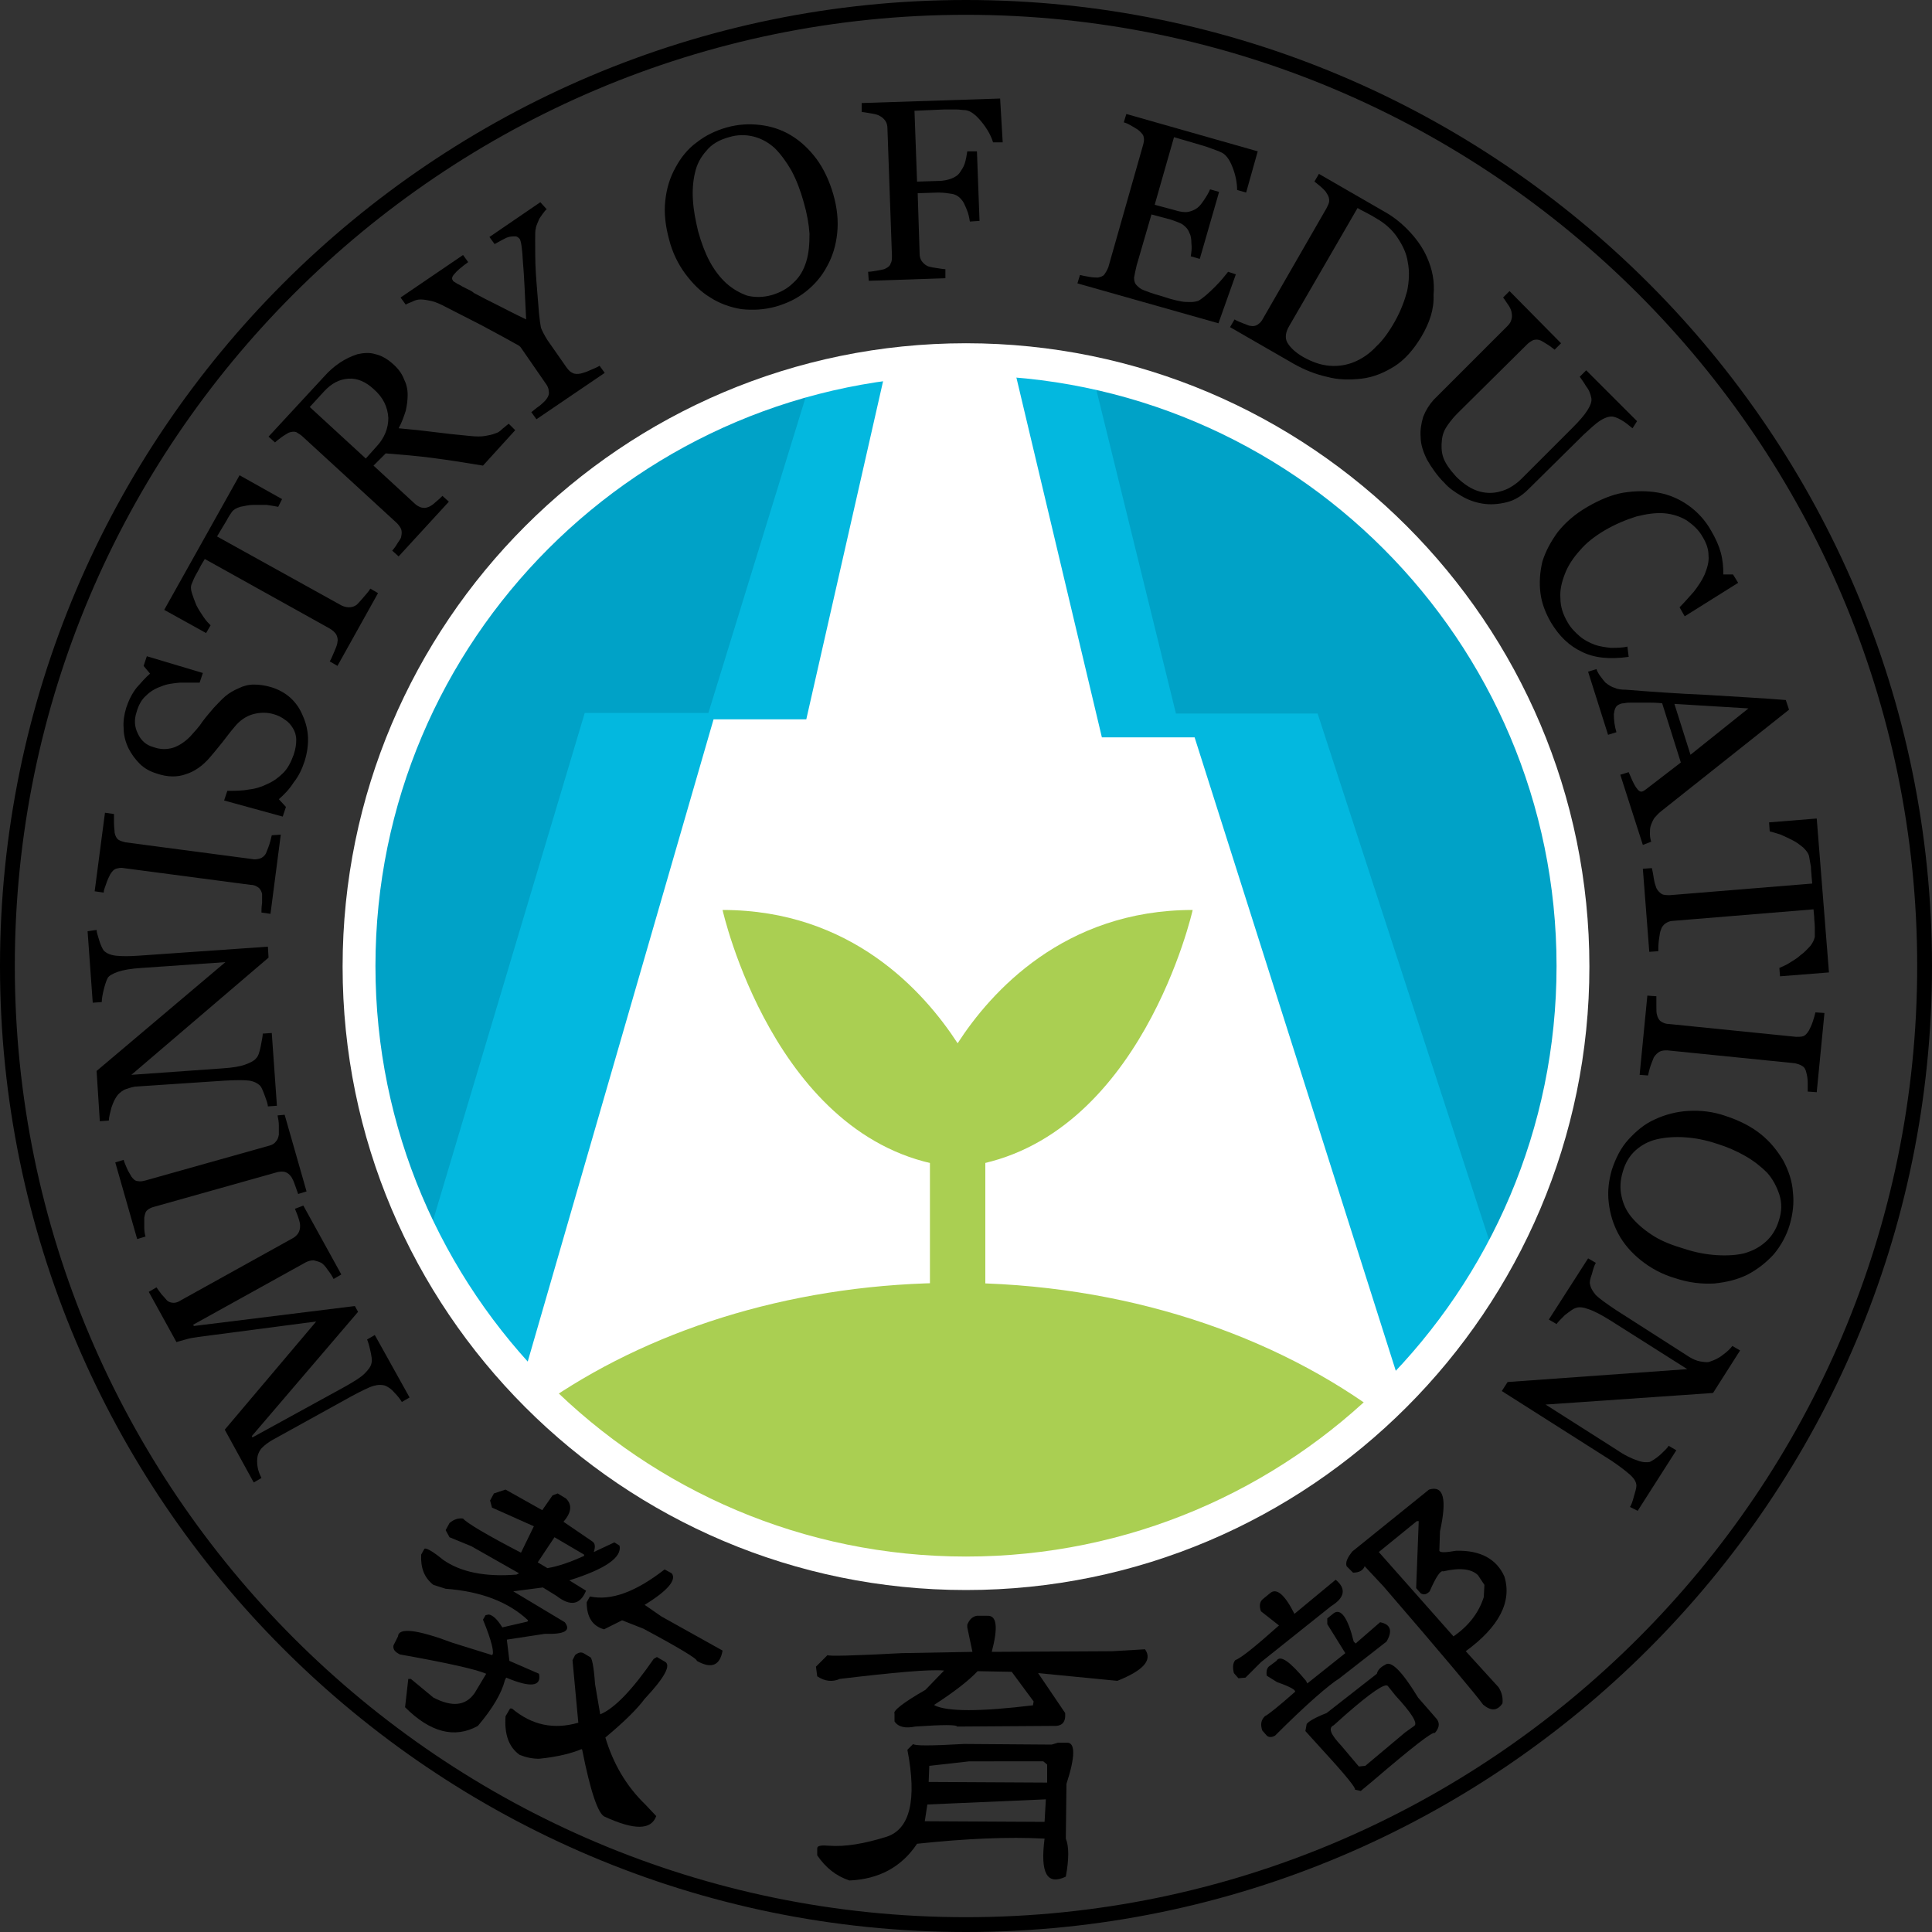 <?xml version="1.0" encoding="utf-8"?>
<!-- Generator: Adobe Illustrator 26.5.3, SVG Export Plug-In . SVG Version: 6.00 Build 0)  -->
<svg version="1.1" id="圖層_2" xmlns="http://www.w3.org/2000/svg" xmlns:xlink="http://www.w3.org/1999/xlink" x="0px" y="0px"
	 viewBox="0 0 300 300" style="enable-background:new 0 0 300 300;" xml:space="preserve">
<rect x="0" y="0" width="300" height="300" fill="#333333" stroke="none"/>
<style type="text/css">
	.st0{fill:#00A2C7;}
	.st1{fill:#03B8DF;}
	.st2{fill:#FFFFFF;}
	.st3{fill:#AACF52;}
</style>
<g>
	<g>
		<path class="st0" d="M244.3,150c0,52-42.2,94.3-94.3,94.3c-52.1,0-94.3-42.2-94.3-94.3c0-52.1,42.2-94.3,94.3-94.3
			C202.1,55.7,244.3,98,244.3,150z"/>
	</g>
	<g>
		<path class="st1" d="M126.2,58.1l-16.2,52.6H90.8l-24.9,83.3c0,0,35.4,51.7,82.3,51.7c46.9,0,77.5-41.2,83.2-52.6l-26.8-82.3h-22
			l-13.4-54.5C169.2,56.1,142.4,53.3,126.2,58.1z"/>
	</g>
	<g>
		<path class="st2" d="M137.6,57.1l-12.4,54.6h-14.4L81.2,214c0,0,31.6,31.6,66,31.6c34.5,0,63.2-20.1,69.9-31.6l-31.6-99.5h-14.4
			l-13.4-56.4L137.6,57.1z"/>
	</g>
	<g>
		<g>
			<path class="st3" d="M85.7,217.1c17,16.8,40.4,27.2,66.3,27.2c24.2,0,46.3-9.2,63-24.2c-16.9-12.8-40.5-20.9-66.7-20.9
				C124.1,199.2,102.2,206,85.7,217.1z"/>
		</g>
		<g>
			<g>
				<path class="st3" d="M148.7,162c-5.2-8-16.5-20.7-36.5-20.7c0,0,8,35.9,34.9,39.8c0,0,0.7-0.4,1.6-1.2c0.9,0.8,1.6,1.2,1.6,1.2
					c26.9-4,34.9-39.8,34.9-39.8C165.2,141.3,153.8,154.1,148.7,162z"/>
			</g>
			<g>
				<rect x="144.4" y="172.9" class="st3" width="8.6" height="31.6"/>
			</g>
		</g>
	</g>
	<g>
		<path class="st2" d="M150,246.9c-53.4,0-96.8-43.4-96.8-96.8c0-53.4,43.4-96.8,96.8-96.8c53.4,0,96.8,43.4,96.8,96.8
			C246.8,203.4,203.4,246.9,150,246.9z M150,58.3c-50.6,0-91.7,41.1-91.7,91.7c0,50.6,41.1,91.7,91.7,91.7
			c50.6,0,91.7-41.1,91.7-91.7C241.7,99.5,200.6,58.3,150,58.3z"/>
	</g>
	<g>
		<g>
			<path d="M47.1,187.2l5.9,10.7l-1.2,0.7c-0.2-0.4-0.5-0.9-0.9-1.4c-0.4-0.6-0.7-0.9-1-1.1c-0.4-0.2-0.8-0.3-1.2-0.4
				c-0.4,0-0.8,0.1-1.2,0.3l-17.5,9.7l0.1,0.2l25-3.1l0.5,0.9L39.1,223l0.1,0.2l14.4-7.9c1.4-0.8,2.4-1.4,3-2c0.6-0.6,1-1.1,1.1-1.7
				c0.1-0.4,0-1-0.2-1.9c-0.2-0.9-0.4-1.5-0.5-1.7l1.2-0.7l5.4,9.7l-1.2,0.7c-0.3-0.5-0.7-1-1.2-1.5c-0.4-0.5-0.9-0.8-1.3-1
				c-0.5-0.2-1.2-0.2-1.9,0c-0.7,0.2-1.9,0.8-3.4,1.6l-12.3,6.8c-0.7,0.4-1.2,0.8-1.6,1.2c-0.4,0.4-0.6,0.9-0.7,1.3
				c-0.1,0.5-0.1,1.1,0,1.7c0.1,0.6,0.3,1.1,0.6,1.7l-1.2,0.7l-4.5-8.2l14.2-16.8l-18.3,2.4c-0.7,0.1-1.4,0.2-2,0.4
				c-0.7,0.2-1.1,0.3-1.4,0.4l-4.3-7.8l1.2-0.7c0.2,0.3,0.5,0.7,0.8,1.1c0.4,0.4,0.6,0.7,0.8,0.9c0.3,0.3,0.7,0.4,1.1,0.4
				c0.4,0,0.8-0.2,1.1-0.4l17.3-9.6c0.4-0.2,0.7-0.5,0.9-0.8c0.2-0.3,0.3-0.7,0.3-1.2c0-0.3-0.1-0.7-0.3-1.3c-0.2-0.6-0.4-1-0.5-1.3
				L47.1,187.2z"/>
		</g>
		<g>
			<path d="M44.2,173.1l3.4,11.9l-1.3,0.4c-0.1-0.3-0.3-0.8-0.5-1.4c-0.2-0.6-0.4-1-0.6-1.3c-0.3-0.4-0.6-0.6-0.9-0.7
				c-0.3-0.1-0.7-0.1-1.2,0l-19.2,5.4c-0.4,0.1-0.8,0.3-1,0.5c-0.3,0.2-0.4,0.6-0.5,1.2c0,0.4,0,0.9,0,1.5c0,0.6,0.1,1.1,0.2,1.4
				l-1.3,0.4l-3.4-11.9l1.3-0.4c0.1,0.4,0.3,0.8,0.5,1.3c0.2,0.5,0.5,0.9,0.7,1.3c0.3,0.4,0.6,0.7,1,0.7c0.4,0.1,0.8,0,1.2-0.1
				l19.2-5.4c0.4-0.1,0.8-0.3,1-0.6c0.3-0.3,0.4-0.6,0.5-1.1c0-0.3,0-0.7,0-1.4c0-0.6-0.1-1.1-0.2-1.6L44.2,173.1z"/>
		</g>
		<g>
			<path d="M15,144.4c0,0.4,0.2,0.9,0.4,1.6c0.2,0.7,0.5,1.3,0.7,1.6c0.4,0.4,1,0.7,1.9,0.8c0.9,0.1,2.1,0.1,3.5,0l20.1-1.4l0.1,1.7
				l-21.3,18.2l14.1-1c1.6-0.1,2.8-0.3,3.6-0.6c0.8-0.3,1.4-0.6,1.7-1c0.3-0.3,0.5-0.9,0.7-1.9c0.2-1,0.3-1.6,0.3-1.9l1.4-0.1
				l0.8,11.3l-1.4,0.1c0-0.3-0.2-0.9-0.5-1.7c-0.3-0.8-0.5-1.3-0.7-1.5c-0.4-0.4-1-0.7-1.7-0.8c-0.7-0.1-2-0.1-3.8,0l-13.5,0.9
				c-0.6,0-1.2,0.2-1.8,0.4c-0.6,0.2-1,0.6-1.3,0.9c-0.4,0.5-0.7,1.1-1,2c-0.2,0.8-0.4,1.5-0.4,2l-1.4,0.1l-0.5-7.8L35,149.4
				l-13,0.9c-1.6,0.1-2.8,0.3-3.7,0.6c-0.8,0.3-1.4,0.6-1.6,1c-0.2,0.4-0.4,1-0.6,1.8c-0.2,0.8-0.3,1.5-0.3,1.9l-1.4,0.1l-0.8-11.1
				L15,144.4z"/>
		</g>
		<g>
			<path d="M43.6,129.6L42,141.9l-1.4-0.2c0-0.4,0-0.9,0.1-1.5c0-0.7,0-1.1,0-1.4c-0.1-0.4-0.3-0.8-0.6-1c-0.3-0.2-0.6-0.4-1.2-0.4
				l-19.7-2.6c-0.4-0.1-0.8,0-1.2,0.1c-0.3,0.1-0.6,0.4-0.9,0.9c-0.2,0.4-0.4,0.8-0.6,1.4c-0.2,0.6-0.4,1-0.4,1.4l-1.4-0.2l1.6-12.2
				l1.4,0.2c0,0.4,0,0.9,0,1.4c0,0.6,0.1,1.1,0.1,1.5c0.1,0.5,0.3,0.9,0.6,1.1c0.3,0.2,0.7,0.3,1.1,0.4l19.7,2.6
				c0.4,0.1,0.8,0,1.2-0.1c0.3-0.1,0.7-0.4,0.9-0.8c0.1-0.3,0.3-0.7,0.5-1.3c0.2-0.6,0.3-1.1,0.4-1.5L43.6,129.6z"/>
		</g>
		<g>
			<path d="M37,106.9c0.8-0.4,1.6-0.6,2.4-0.6c0.8,0,1.7,0.1,2.7,0.4c2.3,0.7,4,2.2,4.9,4.4c1,2.2,1.1,4.5,0.3,7.1
				c-0.4,1.2-0.9,2.3-1.7,3.3c-0.7,1.1-1.5,1.9-2.3,2.6l1.1,1.2l-0.5,1.5l-9.1-2.5l0.5-1.5c1.2,0,2.3,0,3.3-0.2c1-0.1,2-0.4,3-0.9
				c0.9-0.4,1.7-1,2.4-1.7c0.7-0.7,1.2-1.7,1.6-2.8c0.3-0.9,0.4-1.6,0.4-2.3c0-0.7-0.2-1.3-0.5-1.8c-0.3-0.5-0.7-1-1.2-1.3
				c-0.5-0.4-1.1-0.7-1.8-0.9c-1-0.3-2.1-0.3-3.2,0c-1.1,0.3-2.1,1-2.9,2c-0.6,0.7-1.2,1.5-1.9,2.4c-0.7,0.9-1.4,1.7-1.9,2.3
				c-1.1,1.3-2.4,2.2-3.7,2.6c-1.3,0.5-2.9,0.5-4.6-0.1c-1-0.3-1.9-0.8-2.6-1.5c-0.7-0.7-1.3-1.5-1.8-2.5c-0.4-0.9-0.7-1.9-0.7-3
				c-0.1-1.1,0.1-2.2,0.4-3.2c0.4-1.2,0.9-2.2,1.6-3.1c0.7-0.8,1.4-1.6,2.1-2.2l-1-1.2l0.5-1.5l8.7,2.6l-0.5,1.5c-1.1,0-2.1,0-3.1,0
				c-1,0.1-2,0.2-2.9,0.6c-0.9,0.3-1.7,0.8-2.3,1.4c-0.7,0.6-1.2,1.5-1.5,2.6c-0.4,1.2-0.3,2.3,0.2,3.3c0.5,1.1,1.3,1.8,2.4,2.1
				c1.1,0.4,2.1,0.4,3.1,0.1c0.9-0.3,1.8-0.9,2.6-1.7c0.7-0.8,1.4-1.5,1.9-2.3c0.6-0.8,1.2-1.5,1.8-2.2c0.6-0.6,1.1-1.2,1.8-1.8
				C35.6,107.6,36.3,107.2,37,106.9z"/>
		</g>
		<g>
			<path d="M43.8,77.5l-0.6,1.2c-0.5-0.1-1.1-0.2-1.8-0.3c-0.7,0-1.4,0-2.1,0c-0.7,0-1.4,0.2-2,0.3c-0.6,0.2-1,0.4-1.3,0.8
				c-0.2,0.3-0.5,0.7-0.8,1.3c-0.3,0.5-0.6,1-0.9,1.5l-0.6,1L53,94c0.4,0.2,0.8,0.3,1.2,0.3c0.4,0,0.8-0.1,1.2-0.4
				c0.2-0.2,0.5-0.5,1-1.1c0.5-0.6,0.9-1,1.1-1.4l1.2,0.7l-6.3,11.3l-1.2-0.7c0.2-0.3,0.4-0.8,0.7-1.5c0.3-0.7,0.5-1.2,0.5-1.5
				c0.1-0.4,0-0.8-0.2-1.2c-0.2-0.3-0.5-0.6-1-0.9L31.8,86.8l-0.6,1c-0.2,0.4-0.4,0.8-0.7,1.3c-0.3,0.5-0.5,1-0.7,1.5
				c-0.2,0.4-0.2,0.9,0,1.5c0.2,0.6,0.4,1.2,0.7,1.9c0.3,0.6,0.7,1.2,1.1,1.8c0.4,0.6,0.8,1,1.1,1.3l-0.7,1.2l-6.5-3.6l11.7-20.9
				L43.8,77.5z"/>
		</g>
		<g>
			<path d="M80,66.8l-5,5.5c-3-0.5-5.6-0.9-7.9-1.2c-2.3-0.3-4.7-0.5-7.2-0.7L58,72.3l6.4,5.9c0.3,0.3,0.7,0.5,1,0.6
				c0.4,0.1,0.7,0.1,1.2-0.1c0.2-0.1,0.6-0.3,1-0.7c0.5-0.4,0.8-0.7,1.1-1l1,0.9l-7.8,8.5l-1-0.9c0.2-0.2,0.5-0.6,0.8-1.1
				c0.3-0.5,0.6-0.8,0.6-1.1c0.1-0.4,0.1-0.8,0-1.1c-0.1-0.3-0.4-0.7-0.7-1L47,67.8c-0.3-0.3-0.7-0.5-1-0.7
				c-0.3-0.1-0.7-0.1-1.2,0.1c-0.3,0.2-0.7,0.4-1.1,0.7c-0.4,0.3-0.8,0.6-1,0.8l-1-0.9l8.6-9.3c0.8-0.9,1.6-1.6,2.5-2.2
				c0.9-0.6,1.8-1,2.7-1.3c0.9-0.2,1.9-0.3,2.8,0c0.9,0.2,1.8,0.7,2.7,1.5c0.8,0.7,1.4,1.5,1.7,2.3c0.4,0.8,0.6,1.6,0.6,2.5
				c0,0.8-0.1,1.6-0.3,2.5c-0.3,0.9-0.6,1.8-1.1,2.7c2.2,0.2,4.1,0.4,5.6,0.6c1.5,0.2,3.4,0.4,5.5,0.6c1,0.1,1.7,0.1,2.3,0
				c0.6-0.1,1.1-0.2,1.6-0.4c0.4-0.1,0.7-0.3,1.1-0.7c0.4-0.3,0.7-0.6,1-0.8L80,66.8z M58,60.4c-1.2-1.1-2.5-1.7-3.9-1.6
				c-1.4,0.1-2.6,0.7-3.8,2l-2.2,2.4l8.7,8l1.7-1.9c1.2-1.3,1.8-2.8,1.8-4.4C60.2,63.2,59.5,61.7,58,60.4z"/>
		</g>
		<g>
			<path d="M84.9,32.5c-0.2,0.1-0.4,0.4-0.7,0.8c-0.3,0.4-0.5,0.7-0.6,1c-0.2,0.5-0.4,0.9-0.4,1.2c-0.1,0.2-0.1,0.8-0.1,1.7
				c0,1.7,0,3.5,0.1,5.1c0.1,1.7,0.3,3.8,0.5,6.4c0.1,1,0.2,1.7,0.3,2.2c0.2,0.5,0.5,1.1,1,1.9l3,4.3c0.3,0.4,0.6,0.7,0.9,0.8
				c0.3,0.2,0.8,0.2,1.3,0.1c0.3-0.1,0.8-0.2,1.4-0.5c0.7-0.3,1.2-0.5,1.5-0.7l0.8,1.1l-10.6,7.2l-0.8-1.1c0.3-0.2,0.7-0.6,1.3-1
				c0.6-0.5,0.9-0.8,1.1-1.1c0.3-0.4,0.4-0.8,0.3-1.2c0-0.4-0.2-0.8-0.5-1.2l-3.8-5.5c-0.1-0.2-0.4-0.4-1-0.7
				c-0.5-0.3-1.1-0.6-1.8-1c-1.5-0.8-3.1-1.7-4.9-2.6c-1.8-0.9-3.3-1.7-4.5-2.3c-0.8-0.4-1.4-0.6-1.9-0.7c-0.5-0.1-1-0.2-1.5-0.2
				c-0.4,0-0.8,0.1-1.2,0.3c-0.4,0.2-0.8,0.3-1.1,0.5l-0.8-1.1l9.7-6.6l0.8,1.1c-1.1,0.8-1.8,1.4-2.1,1.8c-0.4,0.4-0.5,0.8-0.3,1
				c0,0.1,0.1,0.2,0.3,0.3c0.2,0.1,0.4,0.3,0.7,0.4c0.3,0.2,0.7,0.4,1.1,0.6c0.4,0.2,0.9,0.4,1.2,0.7c1.1,0.6,2.3,1.2,3.5,1.8
				c1.2,0.6,2.7,1.4,4.6,2.3c-0.2-3.8-0.3-6.8-0.5-8.9c-0.1-2.1-0.3-3.3-0.5-3.6c-0.2-0.2-0.4-0.4-0.7-0.4c-0.3,0-0.6,0-1,0.1
				c-0.4,0.1-0.7,0.3-1.1,0.5c-0.4,0.2-0.7,0.4-1.1,0.6l-0.8-1.1l7.9-5.4L84.9,32.5z"/>
		</g>
		<g>
			<path d="M122.8,21c1.5,0.9,2.8,2.1,4,3.7c1.1,1.5,2,3.4,2.6,5.5c0.6,2.1,0.8,4.1,0.6,6c-0.2,1.9-0.7,3.6-1.6,5.2
				c-0.8,1.5-1.9,2.8-3.3,3.9c-1.4,1.1-2.9,1.8-4.6,2.3c-1.8,0.5-3.6,0.6-5.4,0.4c-1.8-0.3-3.4-0.9-4.8-1.8
				c-1.5-0.9-2.7-2.1-3.9-3.7c-1.1-1.5-2-3.3-2.5-5.3c-0.6-2.2-0.8-4.2-0.6-6c0.2-1.9,0.7-3.6,1.6-5.2c0.8-1.5,1.9-2.9,3.3-3.9
				c1.4-1.1,2.9-1.8,4.6-2.3c1.8-0.5,3.5-0.6,5.2-0.4C119.7,19.6,121.3,20.1,122.8,21z M125.2,40.6c0.4-1.3,0.5-2.7,0.5-4.3
				c-0.1-1.5-0.4-3.2-0.9-4.9c-0.5-1.8-1.1-3.4-1.9-4.9c-0.8-1.4-1.7-2.6-2.6-3.5c-1-0.9-2.1-1.5-3.3-1.8c-1.2-0.3-2.5-0.3-3.8,0.1
				c-1.5,0.4-2.7,1.1-3.5,2.1c-0.9,1-1.5,2.1-1.8,3.5c-0.3,1.3-0.4,2.7-0.3,4.2c0.1,1.6,0.4,3.1,0.8,4.8c0.5,1.8,1.1,3.4,1.8,4.7
				c0.7,1.3,1.6,2.5,2.6,3.4c1,0.9,2.1,1.5,3.2,1.9c1.2,0.3,2.5,0.3,3.9-0.1c1.3-0.4,2.4-1,3.3-1.9C124.2,43,124.8,41.9,125.2,40.6z
				"/>
		</g>
		<g>
			<path d="M155.7,22.1l-1.5,0c-0.3-1-0.9-2.1-1.8-3.2c-0.9-1.1-1.7-1.7-2.5-1.8c-0.4,0-0.9-0.1-1.4-0.1c-0.6,0-1.2,0-1.9,0
				l-4.6,0.2l0.4,11l3.2-0.1c1,0,1.7-0.2,2.2-0.4c0.5-0.2,1-0.5,1.3-1c0.2-0.3,0.5-0.7,0.7-1.3c0.2-0.6,0.3-1.3,0.4-1.9l1.5,0
				l0.4,10.8l-1.5,0.1c-0.1-0.6-0.2-1.2-0.5-1.9c-0.3-0.7-0.5-1.2-0.8-1.5c-0.4-0.5-0.9-0.8-1.5-0.9c-0.6-0.1-1.3-0.2-2.1-0.2
				l-3.2,0.1l0.3,9.4c0,0.4,0.1,0.8,0.3,1.1c0.2,0.3,0.5,0.6,0.9,0.8c0.2,0.1,0.6,0.2,1.3,0.3c0.7,0.1,1.2,0.2,1.5,0.2l0,1.4
				l-11.9,0.4l-0.1-1.4c0.4,0,0.9-0.1,1.5-0.2c0.6-0.1,1.1-0.2,1.2-0.3c0.4-0.2,0.7-0.4,0.8-0.8c0.2-0.3,0.2-0.7,0.2-1.2l-0.7-19.8
				c0-0.4-0.1-0.8-0.3-1.1c-0.2-0.3-0.5-0.6-0.9-0.8c-0.3-0.2-0.8-0.3-1.4-0.4c-0.6-0.1-1.1-0.2-1.4-0.2l0-1.4l21.5-0.7L155.7,22.1z
				"/>
		</g>
		<g>
			<path d="M191.9,42.6l-2.7,7.6L167.3,44l0.4-1.3c0.4,0.1,0.9,0.2,1.5,0.3c0.6,0.1,1.1,0.1,1.3,0.1c0.4-0.1,0.8-0.2,1-0.5
				c0.2-0.3,0.4-0.6,0.6-1.1l5.4-19c0.1-0.4,0.2-0.8,0.1-1.1c0-0.4-0.3-0.7-0.6-1c-0.3-0.3-0.7-0.5-1.2-0.8
				c-0.5-0.3-0.9-0.5-1.3-0.6l0.4-1.3l20.4,5.8l-1.8,6.4l-1.4-0.4c0-1-0.2-2.2-0.7-3.5c-0.5-1.3-1.1-2.1-1.9-2.4
				c-0.4-0.2-0.8-0.3-1.3-0.5c-0.5-0.2-1.1-0.4-1.8-0.6l-4.1-1.2l-3,10.5l3,0.8c0.9,0.3,1.7,0.4,2.2,0.3c0.5-0.1,1-0.3,1.4-0.6
				c0.4-0.3,0.7-0.7,1.1-1.3c0.4-0.6,0.7-1.1,0.9-1.6l1.4,0.4l-3,10.4l-1.4-0.4c0.1-0.6,0.2-1.3,0.1-2c0-0.7-0.1-1.3-0.3-1.6
				c-0.2-0.6-0.6-1-1-1.3c-0.4-0.3-1.1-0.5-1.9-0.8l-3-0.8l-2.3,7.9c-0.2,0.8-0.3,1.4-0.4,1.9c0,0.5,0.1,0.9,0.4,1.2
				c0.3,0.3,0.6,0.6,1.2,0.8c0.5,0.2,1.3,0.5,2.4,0.8c0.4,0.1,0.9,0.3,1.6,0.5c0.7,0.2,1.2,0.3,1.7,0.4c0.5,0.1,1,0.1,1.5,0.1
				c0.5,0,0.9-0.1,1.2-0.2c0.7-0.4,1.6-1.2,2.6-2.2c1-1,1.6-1.8,2-2.3L191.9,42.6z"/>
		</g>
		<g>
			<path d="M220.7,52.3c-1.2,2-2.6,3.6-4.2,4.6c-1.6,1-3.3,1.7-5.1,1.9c-1.8,0.2-3.6,0.2-5.4-0.3c-1.8-0.4-3.5-1.1-5.1-2l-9.9-5.7
				l0.7-1.2c0.3,0.2,0.8,0.4,1.3,0.6c0.6,0.2,0.9,0.4,1.2,0.4c0.4,0.1,0.8,0,1.1-0.2c0.3-0.2,0.6-0.5,0.8-0.9l9.9-17.2
				c0.2-0.4,0.4-0.8,0.4-1.1c0-0.4-0.1-0.8-0.4-1.2c-0.2-0.4-0.6-0.7-0.9-1c-0.4-0.3-0.7-0.6-1-0.8l0.7-1.2l10.4,6
				c1.4,0.8,2.7,1.9,3.8,3.1c1.1,1.2,2,2.5,2.6,3.9c0.8,1.8,1.2,3.7,1,5.8C222.7,48,222,50.1,220.7,52.3z M216.6,49.9
				c0.9-1.6,1.5-3.2,1.9-4.7c0.3-1.5,0.4-3,0.1-4.5c-0.2-1.4-0.8-2.6-1.6-3.8c-0.8-1.2-1.9-2.2-3.3-3c-0.5-0.3-1-0.6-1.6-0.9
				c-0.6-0.3-1-0.5-1.3-0.7l-10.6,18.3c-0.6,1-0.7,1.9-0.3,2.6c0.4,0.7,1.2,1.5,2.4,2.2c1.4,0.8,2.8,1.3,4.2,1.4
				c1.3,0.1,2.6-0.1,3.8-0.6c1.2-0.5,2.4-1.3,3.4-2.4C214.7,52.9,215.7,51.5,216.6,49.9z"/>
		</g>
		<g>
			<path d="M253.5,66.5c-0.3-0.2-0.7-0.6-1.3-1c-0.6-0.4-1.2-0.7-1.7-0.8c-0.5-0.1-1.2,0.1-2,0.6c-0.8,0.5-1.6,1.3-2.6,2.2l-8.5,8.4
				c-1.1,1.1-2.2,1.8-3.5,2.1c-1.2,0.3-2.5,0.4-3.7,0.2c-1.2-0.2-2.3-0.6-3.3-1.2c-1-0.6-1.9-1.2-2.6-2c-1.2-1.2-2-2.4-2.7-3.6
				c-0.6-1.2-1-2.4-1-3.5c-0.1-1.1,0.1-2.2,0.4-3.2c0.4-1,0.9-1.8,1.6-2.6l11.5-11.5c0.3-0.3,0.5-0.6,0.6-1c0.1-0.3,0.1-0.7,0-1.2
				c-0.1-0.4-0.3-0.8-0.6-1.2c-0.3-0.4-0.5-0.8-0.7-1l1-1l8,8.1l-1,1c-0.3-0.2-0.6-0.5-1.1-0.8c-0.5-0.3-0.8-0.5-1-0.6
				c-0.4-0.2-0.8-0.2-1.2-0.1c-0.4,0.2-0.7,0.4-1,0.7l-10.8,10.7c-0.5,0.5-1,1.1-1.5,1.8c-0.5,0.7-0.8,1.4-0.9,2.3
				c-0.1,0.9-0.1,1.8,0.2,2.7c0.3,0.9,1,1.9,2,3c1,1,2,1.7,3,2.1c1,0.4,2,0.5,2.9,0.4c0.9-0.1,1.7-0.4,2.3-0.7
				c0.7-0.4,1.3-0.8,1.9-1.4l8-8c1-1,1.8-1.9,2.3-2.7c0.5-0.8,0.7-1.4,0.6-1.9c-0.1-0.5-0.3-1.2-0.8-1.8c-0.4-0.7-0.8-1.2-1-1.5l1-1
				l7.9,7.9L253.5,66.5z"/>
		</g>
		<g>
			<path d="M240.8,96.6c-0.8-1.4-1.4-2.9-1.6-4.5c-0.2-1.6-0.1-3.2,0.3-4.9c0.5-1.6,1.3-3.1,2.4-4.6c1.2-1.5,2.7-2.8,4.6-3.9
				c1.9-1.1,3.8-1.9,5.6-2.2c1.9-0.3,3.7-0.3,5.4,0c1.7,0.3,3.3,1,4.7,2c1.4,1,2.6,2.3,3.5,3.9c0.7,1.2,1.2,2.3,1.5,3.4
				c0.3,1.1,0.4,2.2,0.4,3.4l1.5,0l0.8,1.3l-8.3,5.2l-0.8-1.4c0.7-0.7,1.4-1.5,2.2-2.4c0.7-0.9,1.3-1.8,1.7-2.7c0.4-1,0.7-2,0.6-2.9
				c0-1-0.3-1.9-0.9-2.9c-0.6-1.1-1.5-1.9-2.5-2.6c-1-0.6-2.2-1-3.5-1.1c-1.3-0.1-2.7,0.1-4.3,0.5c-1.6,0.5-3.3,1.2-5,2.2
				c-1.5,0.9-2.8,1.9-3.8,3.1c-1,1.1-1.8,2.3-2.3,3.6c-0.5,1.3-0.8,2.5-0.7,3.8c0,1.3,0.4,2.5,1.1,3.7c0.5,0.9,1.2,1.6,1.9,2.2
				c0.7,0.6,1.5,1,2.3,1.3c0.8,0.3,1.7,0.4,2.5,0.5c0.9,0,1.8,0,2.6-0.2l0.2,1.6c-2.9,0.4-5.3,0.2-7.3-0.8
				C243.7,100.3,242.1,98.8,240.8,96.6z"/>
		</g>
		<g>
			<path d="M255.1,131.2l-3.5-10.9l1.3-0.4c0.4,0.9,0.7,1.7,1.1,2.3c0.4,0.6,0.7,0.8,1,0.7c0.1,0,0.2-0.1,0.4-0.2
				c0.1-0.1,0.3-0.2,0.4-0.3l5.2-4l-2.9-9.2c-1-0.1-1.8-0.1-2.5-0.1c-0.7,0-1.4,0-2,0c-0.6,0-1,0-1.4,0.1c-0.4,0-0.6,0.1-0.8,0.2
				c-0.5,0.2-0.7,0.7-0.8,1.5c0,0.9,0.1,1.8,0.4,2.8l-1.3,0.4l-3.1-9.8l1.3-0.4c0.1,0.3,0.3,0.7,0.6,1.1c0.3,0.4,0.6,0.8,0.8,1
				c0.5,0.4,1,0.7,1.4,0.8c0.4,0.2,1,0.3,1.8,0.3c3.7,0.3,7.9,0.6,12.5,0.8c4.6,0.3,8.7,0.5,12.3,0.8l0.5,1.5L257.9,126
				c-0.4,0.3-0.7,0.7-1,1c-0.2,0.3-0.4,0.7-0.6,1.3c-0.1,0.3-0.1,0.8-0.1,1.2c0,0.5,0.1,0.9,0.2,1.2L255.1,131.2z M262.5,117.2
				l9-7.2l-11.5-0.7L262.5,117.2z"/>
		</g>
		<g>
			<path d="M276.4,151.6l-0.1-1.3c0.4-0.2,1-0.4,1.6-0.8c0.6-0.4,1.2-0.7,1.7-1.2c0.6-0.4,1-0.9,1.5-1.4c0.4-0.5,0.6-1,0.7-1.4
				c0-0.4,0-0.9,0-1.5c0-0.6-0.1-1.2-0.1-1.7l-0.1-1.1l-21.9,1.8c-0.4,0-0.8,0.2-1.1,0.4c-0.3,0.2-0.6,0.6-0.7,1
				c-0.1,0.2-0.2,0.7-0.3,1.5c-0.1,0.8-0.1,1.3-0.1,1.8l-1.4,0.1l-1-12.9l1.4-0.1c0.1,0.4,0.2,0.9,0.3,1.6c0.1,0.7,0.3,1.2,0.4,1.5
				c0.2,0.4,0.5,0.7,0.8,0.9c0.3,0.2,0.8,0.2,1.3,0.2l22.1-1.8l-0.1-1.1c0-0.4-0.1-0.9-0.1-1.5c-0.1-0.6-0.2-1.2-0.3-1.7
				c-0.1-0.4-0.4-0.8-0.9-1.3c-0.5-0.4-1-0.8-1.6-1.1c-0.6-0.3-1.2-0.6-1.9-0.9c-0.7-0.2-1.2-0.4-1.7-0.5l-0.1-1.4l7.4-0.6l1.9,23.9
				L276.4,151.6z"/>
		</g>
		<g>
			<path d="M254.6,166.9l1.2-12.3l1.4,0.1c0,0.4,0,0.9,0,1.5c0,0.7,0,1.1,0.1,1.4c0.1,0.4,0.3,0.8,0.6,1c0.3,0.2,0.7,0.4,1.2,0.4
				l19.8,2c0.4,0,0.8,0,1.1-0.1c0.3-0.1,0.6-0.4,0.9-0.9c0.2-0.4,0.4-0.8,0.6-1.4c0.2-0.6,0.3-1,0.4-1.4l1.4,0.1l-1.2,12.3l-1.4-0.1
				c0-0.4,0-0.9,0-1.4c0-0.6-0.1-1.1-0.2-1.5c-0.1-0.5-0.3-0.9-0.7-1.1c-0.3-0.2-0.7-0.3-1.1-0.4l-19.8-2c-0.4,0-0.8,0-1.2,0.2
				c-0.3,0.2-0.6,0.4-0.9,0.9c-0.1,0.3-0.3,0.7-0.5,1.3c-0.2,0.6-0.3,1.1-0.4,1.5L254.6,166.9z"/>
		</g>
		<g>
			<path d="M271.4,197.9c-1.6,0.8-3.3,1.2-5.2,1.4c-1.9,0.1-3.9-0.1-6-0.8c-2.1-0.6-3.9-1.6-5.4-2.8c-1.5-1.2-2.7-2.6-3.5-4.1
				c-0.8-1.5-1.3-3.1-1.5-4.9c-0.2-1.7,0-3.4,0.5-5.1c0.6-1.8,1.4-3.4,2.6-4.7c1.2-1.3,2.5-2.4,4.1-3.1c1.5-0.7,3.3-1.2,5.2-1.3
				c1.9-0.1,3.8,0.1,5.8,0.8c2.1,0.7,3.9,1.6,5.4,2.8c1.5,1.2,2.6,2.6,3.5,4.1c0.8,1.5,1.4,3.2,1.5,4.9c0.2,1.7,0,3.4-0.5,5.1
				c-0.5,1.7-1.4,3.3-2.5,4.6C274.2,196.1,272.9,197.1,271.4,197.9z M253.6,189.3c0.9,1,2,1.9,3.3,2.7c1.3,0.8,2.9,1.4,4.6,1.9
				c1.8,0.6,3.5,0.9,5.1,1c1.6,0.1,3.1,0,4.3-0.3c1.3-0.4,2.3-0.9,3.3-1.8c0.9-0.8,1.6-1.9,2-3.2c0.5-1.5,0.5-2.8,0.1-4.1
				c-0.4-1.2-1-2.4-1.9-3.4c-0.9-0.9-2-1.8-3.4-2.6c-1.4-0.8-2.8-1.4-4.4-1.9c-1.8-0.6-3.4-0.9-5-1c-1.5-0.1-3,0-4.3,0.3
				c-1.3,0.3-2.4,0.9-3.3,1.7c-0.9,0.8-1.6,1.9-2,3.3c-0.4,1.3-0.5,2.6-0.2,3.9C252.1,187.2,252.7,188.3,253.6,189.3z"/>
		</g>
		<g>
			<path d="M253.1,234c0.2-0.3,0.4-0.8,0.6-1.6c0.2-0.7,0.4-1.3,0.4-1.7c0-0.6-0.4-1.2-1.1-1.8c-0.7-0.6-1.6-1.3-2.8-2.1l-17-10.8
				l0.9-1.4l27.9-2l-12-7.6c-1.3-0.8-2.4-1.4-3.3-1.7c-0.8-0.3-1.5-0.4-2-0.2c-0.4,0.1-0.9,0.5-1.7,1.1c-0.7,0.7-1.1,1.1-1.3,1.4
				l-1.2-0.7l6.1-9.5l1.2,0.7c-0.2,0.3-0.4,0.9-0.6,1.7c-0.3,0.8-0.4,1.4-0.3,1.6c0.1,0.6,0.4,1.1,0.9,1.7c0.5,0.5,1.6,1.3,3.1,2.3
				l11.4,7.3c0.5,0.3,1.1,0.6,1.7,0.7c0.6,0.1,1.2,0.2,1.6,0c0.6-0.2,1.3-0.5,1.9-1c0.7-0.5,1.2-1,1.5-1.4l1.2,0.7l-4.2,6.6l-26,1.8
				l11,7c1.3,0.9,2.4,1.4,3.3,1.7c0.8,0.3,1.5,0.3,1.9,0.2c0.4-0.2,0.9-0.5,1.6-1.1c0.6-0.6,1.1-1,1.3-1.4l1.2,0.7l-6,9.4L253.1,234
				z"/>
		</g>
	</g>
	<g>
		<path d="M150,300C67.3,300,0,232.7,0,150C0,67.3,67.3,0,150,0c82.7,0,150,67.3,150,150C300,232.7,232.7,300,150,300z M150,2.3
			C68.6,2.3,2.3,68.6,2.3,150c0,81.4,66.3,147.7,147.7,147.7c81.4,0,147.7-66.3,147.7-147.7C297.7,68.6,231.4,2.3,150,2.3z"/>
	</g>
	<g>
		<g>
			<path d="M86.6,231.9l1.3,0.8c1,1,0.8,2.2-0.4,3.6l4.4,3c0.5,0.3,0.6,0.8,0.3,1.7l3.2-1.5l0.8,0.5c0.4,1.8-2.1,3.6-7.8,5.4L91,247
				c-0.9,2.2-2.4,2.5-4.6,0.8l-2.1-1.3l-4.6,0.6l8,4.8c1,1.3,0,1.9-3.1,1.8l-5.9,0.9l0.4,3.3l4.6,2c0.4,2-1.3,2.2-5.1,0.6l-0.2,0.4
				c-0.5,2-1.9,4.4-4.2,7.1c-3.6,2-7.4,1-11.3-2.9l0.5-4.4l0.4,0l3.5,2.9c2.9,1.5,5,1.3,6.4-0.7l1.8-3c-1.6-0.7-6.1-1.7-13.4-3
				c-0.8-0.4-1.1-0.8-1-1.4l0.7-1.4c0.1-1.4,2.9-1.1,8.5,1l6.1,1.9c0.4-0.2,0-2.1-1.4-5.5l0.4-0.7l0.5-0.1c0.6,0.1,1.3,0.7,2.1,2
				l3.9-0.9l0.1-0.2c-3.1-2.9-7.4-4.5-12.8-4.9l-1.9-0.6c-1.4-1.1-2-2.6-1.9-4.7l0.5-0.9c0.2-0.2,1.2,0.3,2.9,1.7
				c2.7,1.9,6.5,2.7,11.4,2.3l0.4-0.2l-7.4-4.2l-3.4-1.4l-0.6-1.1l0.6-1.1c0.7-0.6,1.4-0.8,2.1-0.7c0.6,0.7,3.6,2.5,9,5.3l2-4.1
				l-6.5-2.9l-0.3-1.1l0.6-1.1l1.8-0.6l5.7,3.2l1.6-2.3L86.6,231.9z M86.1,238.7l-2.6,3.9l1.5,0.9c1.8-0.3,3.7-1,5.7-1.9l0-0.2
				L86.1,238.7z M102,257.3l1.2,0.7c1.1,0.5,0,2.5-3.1,5.8c-1.1,1.5-3.1,3.5-6.1,6c1.2,4,3.2,7.5,6.2,10.4l1.7,1.8
				c-0.8,2.2-3.4,2.2-8,0.1c-1-0.4-2.2-3.8-3.5-10.4l-0.1-0.1c-1.4,0.6-3.6,1.2-6.6,1.5c-1,0-2-0.2-3-0.6c-1.7-1.2-2.4-3.2-2.2-6
				l0.7-1.2l0.3,0c3.1,2.6,6.5,3.3,10.3,2.2l-0.9-9.7l0.4-0.8c0.5-0.4,0.9-0.5,1.3-0.3l1,0.6c0.3,0,0.6,1.4,0.8,4.2l0.8,4.7
				c2.2-0.9,5-3.8,8.3-8.6L102,257.3z M103.2,243.7l1.1,0.6c0.8,1-0.6,2.7-4.2,4.9l2.6,1.8l9.5,5.3c-0.4,2.3-1.7,2.9-4,1.6
				c0.1-0.3-2.7-2-8.3-5l-3.3-1.3l-2.8,1.4c-1.8-0.5-2.7-1.9-2.7-4.2l0.5-0.9C94.9,248.6,98.7,247.2,103.2,243.7z"/>
		</g>
		<g>
			<path d="M151.7,250.9h1.6c1.5-0.1,1.7,1.8,0.7,5.6l18.7-0.1l5.1-0.3c1.2,1.7-0.3,3.3-4.3,4.9l-12.3-1.2l4.2,6.2
				c0.1,1.5-0.5,2.1-2,2l-14.8,0.1c0-0.3-2.2-0.3-6.5,0c-1.5,0.3-2.6,0.1-3.2-0.8v-1.2c-0.3-0.4,1.3-1.7,4.8-3.7l2.9-3
				c-2.4-0.2-7.8,0.3-16.2,1.3c-1.1,0.5-2.3,0.4-3.5-0.4l-0.2-1.5l1.8-1.8c0.1,0.2,3.9,0.1,11.5-0.3l11-0.2l-0.8-3.8v-0.4
				C150.5,251.5,151,251,151.7,250.9z M164.3,270.6h1.3c1.4-0.1,1.4,2.1,0,6.4l-0.1,8.5c0.5,1.2,0.5,3.2,0,5.9
				c-2.9,1.4-4-0.5-3.3-5.9c-5.7-0.3-12.3,0-19.8,0.8c-2.4,3.6-5.9,5.5-10.5,5.7c-2.1-0.7-3.7-2-5-3.9V287c0-0.4,0.6-0.5,1.8-0.4
				c2.5,0.2,5.5-0.3,9-1.4c3.6-1.2,4.7-5.7,3.2-13.5l0.9-0.9c0.1,0.3,2.7,0.3,7.9,0l13.6,0.1L164.3,270.6z M162.4,279.4l-18.4,0.8
				l-0.4,2.6l18.6,0.1L162.4,279.4z M150.5,273.5l-6.2,0.7l-0.1,2.5l18.4,0.1V274l-0.6-0.5H150.5z M151.8,259.5
				c-1.3,1.4-3.6,3.2-6.7,5.2v0.1c2,1,7.1,1,15.3,0l0.1-0.6l-3.4-4.6L151.8,259.5z"/>
		</g>
		<g>
			<path d="M206.1,251.3l1-0.8c1.1-0.8,2.2,0.7,3.1,4.4l0.3,0.3l3.8-3.3c1.6,0.3,2,1.3,1,3l-7.3,5.7c-1.6,1-5,3.9-10,8.9
				c-0.5,0.3-1,0.3-1.3,0l-0.7-0.8c-0.3-0.9-0.2-1.6,0.4-2.2c0.6-0.3,2.2-1.6,4.7-3.8c0.1-0.3-0.8-0.8-2.8-1.5l-1.6-1
				c-0.1-0.6,0-1.1,0.3-1.4l1.2-0.9c0.6-1,2.1,0.1,4.6,3.1l0.2,0.4l5.9-4.7l-2.8-4.5L206.1,251.3z M196.1,248.3l1.1-0.9
				c1-0.9,2.3,0.2,3.8,3.2l6.4-5.3c1.7,1.4,1.4,2.8-0.7,4.1l-10.9,8.7l-2.4,2.4l-1.1,0.1l-0.7-0.8c-0.2-0.8-0.2-1.5,0.2-2
				c1-0.4,3.2-2.2,6.8-5.4l-2.8-2.2C195.5,249.4,195.6,248.7,196.1,248.3z M202.9,267.7c0.3-0.4,1.3-1,3.1-1.7l7.8-6.1
				c0.1-0.5,0.5-1,1.3-1.4c0.9-0.7,2.6,1,5.1,5.1l2.7,3.1c0.7,0.7,0.7,1.5-0.1,2.4c-0.3-0.3-3.5,2.2-9.7,7.5l-1.8,1.5l-0.9-0.2
				c0.2-0.2-1.4-2.2-4.8-5.9l-2.9-3.2L202.9,267.7z M207.1,267.9c-0.9,0.4-0.5,1.4,1.2,3.2l2.7,3.2l1-0.1l6.2-5.2l1.4-1
				c0.6-0.4-0.4-2-2.9-4.7l-1.2-1.5c-0.4-0.5-2.6,1-6.5,4.4L207.1,267.9z M210,240.9l11.9-9.6c2.3-0.7,2.8,1.5,1.7,6.5l-0.1,3
				c0.1,0.3,0.9,0.3,2.6,0c3.8-0.1,6.3,1.3,7.5,4c1.2,3.9-0.8,7.8-6,11.6l5.1,5.6c0.5,0.8,0.7,1.6,0.6,2.5c-0.8,1.2-1.8,1.2-3,0.2
				c-1-1.4-6.1-7.5-15.5-18.4l-2.9-3.1c-0.2,0.6-0.8,1-1.8,1l-1-1C208.9,242.6,209.2,241.9,210,240.9z M214.1,241l11.6,13.1
				c2.3-1.6,3.9-3.6,4.7-6.1l0.1-1.9l-1-1.5c-1-1-2.8-1.2-5.4-0.6c-0.4-0.2-1.1,0.8-2.1,3.1c-0.5,0.5-0.9,0.6-1.4,0.3l-0.7-0.8
				l0.4-10.4l-0.3,0L214.1,241z"/>
		</g>
	</g>
</g>
</svg>
